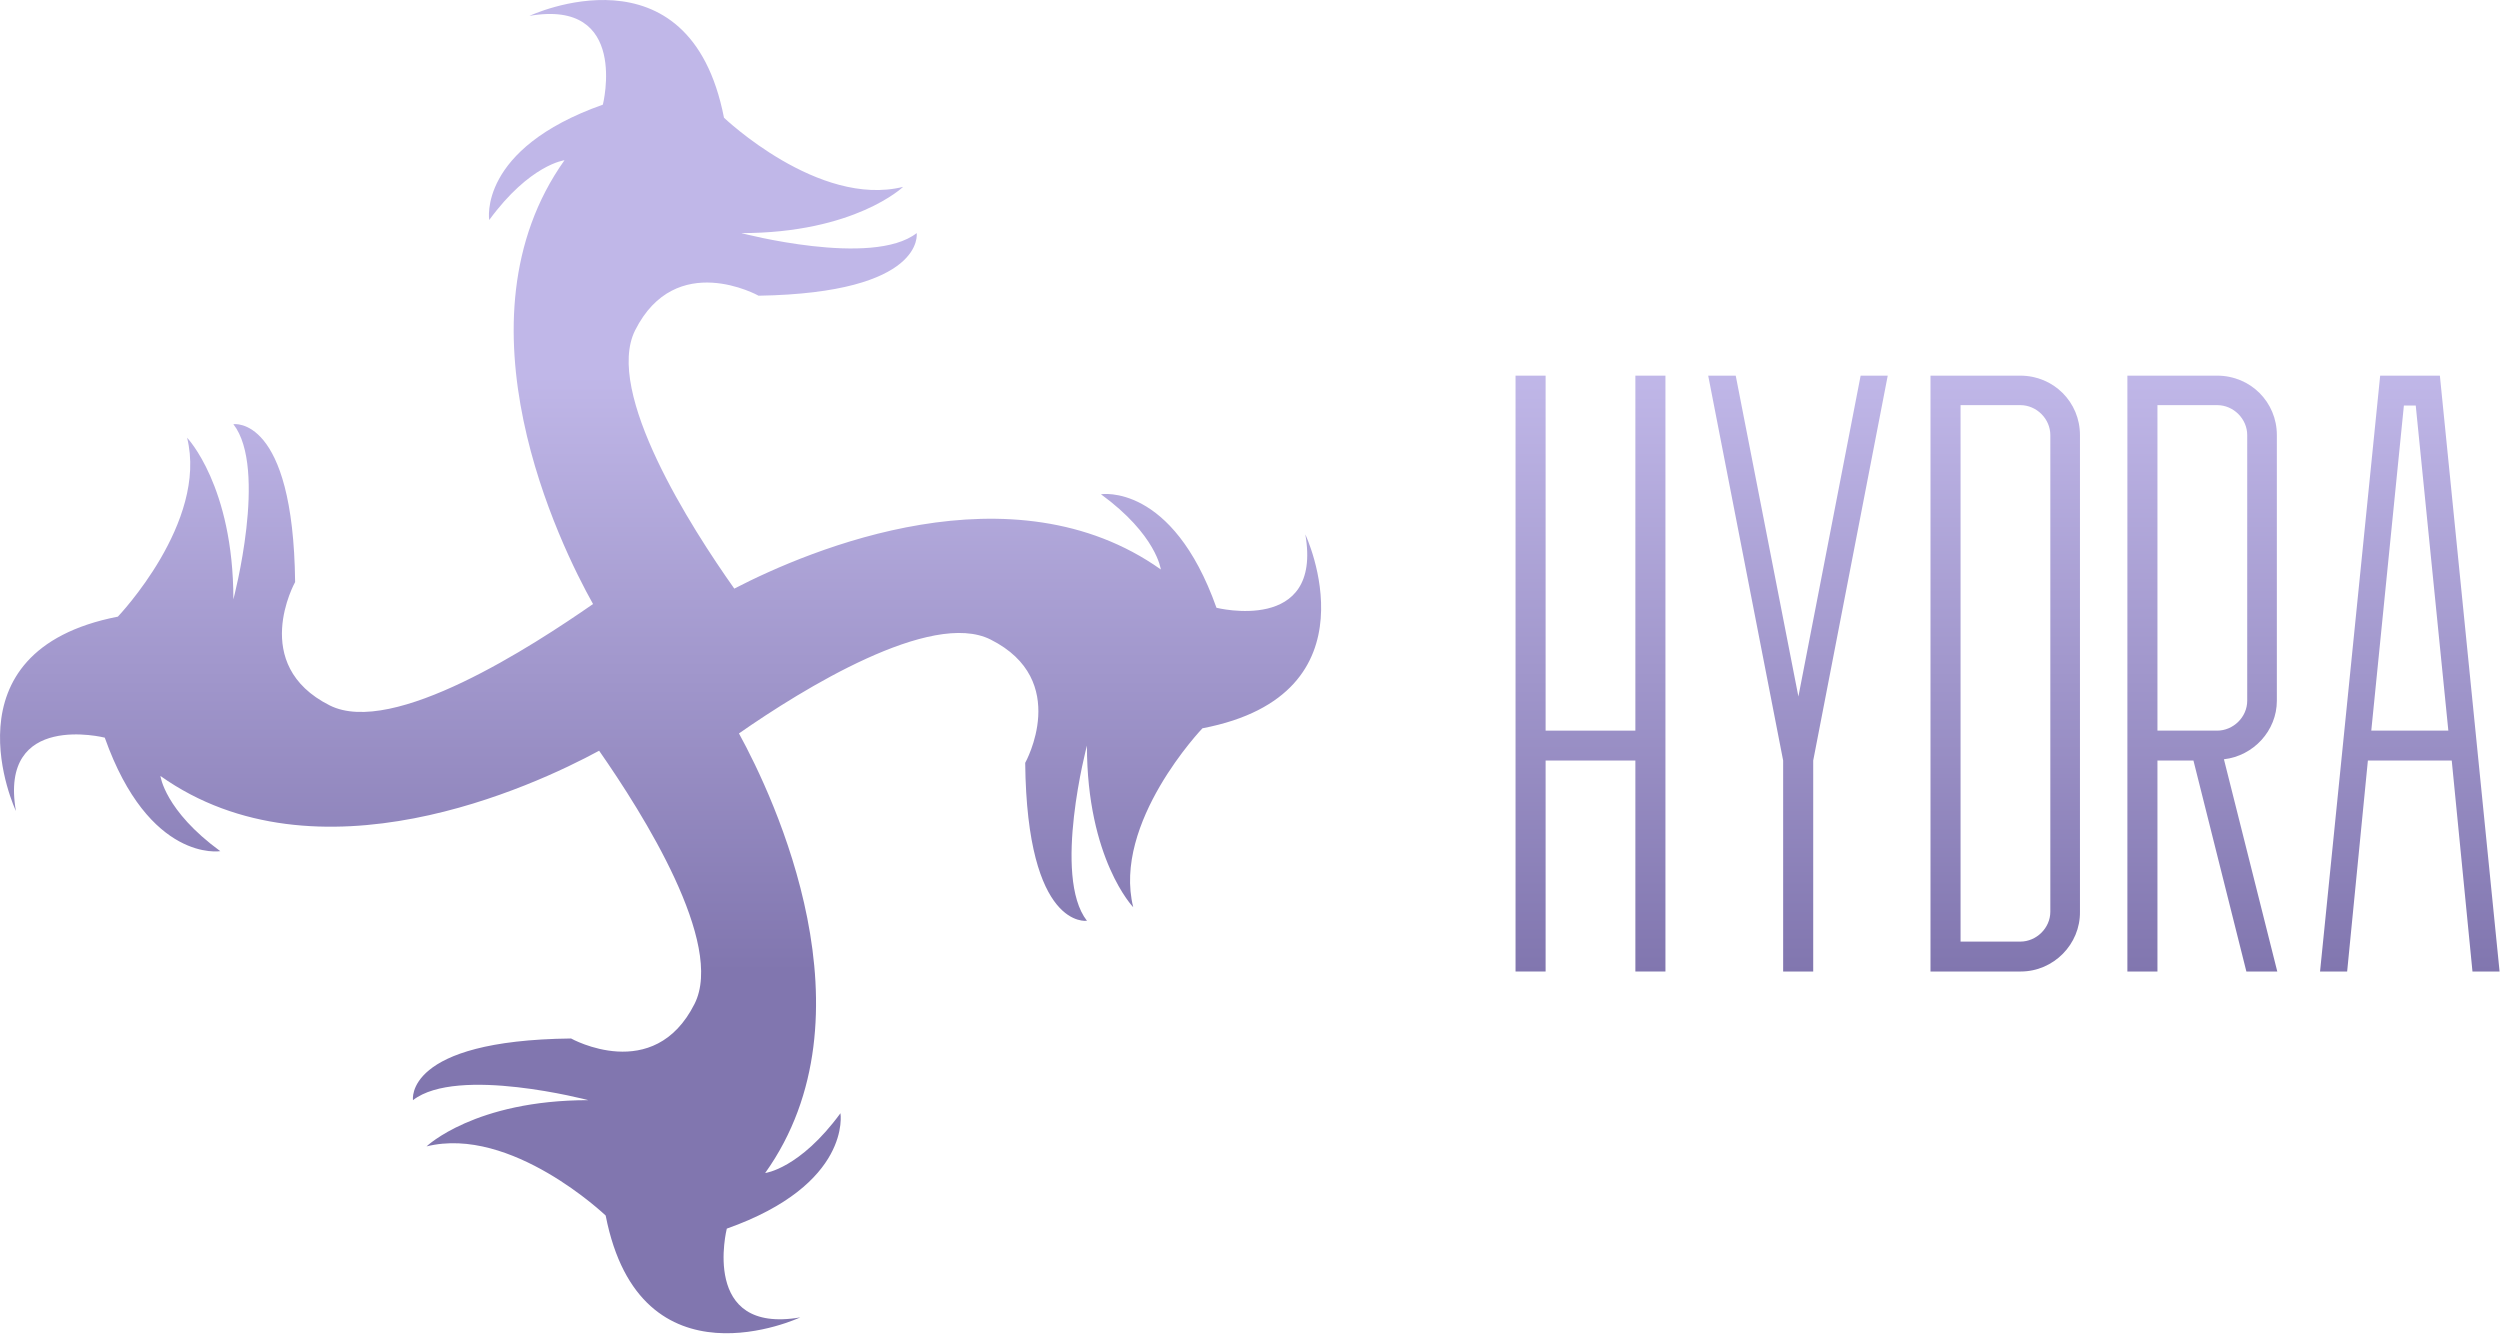 <svg width="193" height="103" viewBox="0 0 193 103" fill="none" xmlns="http://www.w3.org/2000/svg">
<path d="M100.772 41.258C102.108 48.976 93.912 46.92 93.912 46.92C90.482 37.255 84.994 38.156 84.994 38.156C89.291 41.294 89.616 43.963 89.616 43.963C78.17 35.848 62.608 42.376 56.687 45.441C53.365 40.753 46.649 30.258 49.032 25.498C52.173 19.259 58.564 22.829 58.564 22.829C71.49 22.613 70.768 17.996 70.768 17.996C67.338 20.665 57.228 17.996 57.228 17.996C66.002 17.996 69.721 14.426 69.721 14.426C63.186 16.049 55.892 9.088 55.892 9.088C53.221 -4.58 40.872 1.226 40.872 1.226C48.599 -0.108 46.541 8.079 46.541 8.079C36.864 11.505 37.767 16.986 37.767 16.986C40.908 12.695 43.58 12.37 43.58 12.37C34.734 24.812 43.255 42.123 45.783 46.631C41.161 49.841 30.329 56.91 25.455 54.457C19.209 51.32 22.783 44.936 22.783 44.936C22.639 32.025 18.017 32.747 18.017 32.747C20.689 36.173 18.017 46.271 18.017 46.271C18.017 37.507 14.443 33.792 14.443 33.792C16.067 40.32 9.099 47.605 9.099 47.605C-4.585 50.274 1.228 62.608 1.228 62.608C-0.108 54.89 8.088 56.946 8.088 56.946C11.518 66.611 17.006 65.71 17.006 65.71C12.71 62.572 12.384 59.903 12.384 59.903C24.48 68.486 41.197 60.697 46.252 57.956C49.646 62.824 55.965 72.85 53.618 77.502C50.477 83.742 44.086 80.171 44.086 80.171C31.16 80.316 31.882 84.932 31.882 84.932C35.312 82.263 45.422 84.932 45.422 84.932C36.648 84.932 32.929 88.502 32.929 88.502C39.464 86.879 46.758 93.84 46.758 93.84C49.429 107.508 61.778 101.702 61.778 101.702C54.051 103.036 56.109 94.85 56.109 94.85C65.786 91.423 64.883 85.942 64.883 85.942C61.742 90.233 59.07 90.558 59.07 90.558C67.735 78.404 59.756 61.562 57.048 56.621C61.958 53.195 71.888 47.064 76.473 49.372C82.719 52.51 79.145 58.893 79.145 58.893C79.289 71.804 83.911 71.083 83.911 71.083C81.239 67.657 83.911 57.559 83.911 57.559C83.911 66.323 87.485 70.037 87.485 70.037C85.861 63.51 92.829 56.224 92.829 56.224C106.586 53.592 100.772 41.258 100.772 41.258Z" fill="url(#paint0_linear_311_32)"/>
<path d="M117 29H119.321V56.405H126.251V29H128.572V75H126.251V58.713H119.321V75H117V29Z" fill="url(#paint1_linear_311_32)"/>
<path d="M145.733 29L139.98 58.713V75H137.659V58.713L131.873 29H133.998L138.836 53.772L143.641 29H145.733Z" fill="url(#paint2_linear_311_32)"/>
<path d="M155.997 75H149.034V29H155.964C158.547 29 160.573 31.048 160.573 33.584V70.384C160.606 72.887 158.547 75 155.997 75ZM151.355 72.692H155.964C157.206 72.692 158.285 71.652 158.285 70.384V33.584C158.285 32.348 157.239 31.276 155.964 31.276H151.355V72.692Z" fill="url(#paint3_linear_311_32)"/>
<path d="M175.806 75H173.42L169.334 58.713H166.555V75H164.234V29H171.164C173.747 29 175.773 31.048 175.773 33.584V54.097C175.773 56.405 173.975 58.355 171.687 58.616L175.806 75ZM166.555 56.405H171.164C172.406 56.405 173.485 55.365 173.485 54.097V33.584C173.485 32.348 172.439 31.276 171.164 31.276H166.555V56.405Z" fill="url(#paint4_linear_311_32)"/>
<path d="M182.801 58.713L181.2 75H179.108L183.749 29H188.358L192.967 75H190.875L189.274 58.713H182.801ZM186.495 31.308H185.58L183.063 56.405H189.012L186.495 31.308Z" fill="url(#paint5_linear_311_32)"/>
<defs>
<linearGradient id="paint0_linear_311_32" x1="186.037" y1="29" x2="186.037" y2="75" gradientUnits="userSpaceOnUse">
<stop stop-color="#C0B7E8"/>
<stop offset="1" stop-color="#8176AF"/>
</linearGradient>
<linearGradient id="paint1_linear_311_32" x1="186.037" y1="29" x2="186.037" y2="75" gradientUnits="userSpaceOnUse">
<stop stop-color="#C0B7E8"/>
<stop offset="1" stop-color="#8176AF"/>
</linearGradient>
<linearGradient id="paint2_linear_311_32" x1="186.037" y1="29" x2="186.037" y2="75" gradientUnits="userSpaceOnUse">
<stop stop-color="#C0B7E8"/>
<stop offset="1" stop-color="#8176AF"/>
</linearGradient>
<linearGradient id="paint3_linear_311_32" x1="186.037" y1="29" x2="186.037" y2="75" gradientUnits="userSpaceOnUse">
<stop stop-color="#C0B7E8"/>
<stop offset="1" stop-color="#8176AF"/>
</linearGradient>
<linearGradient id="paint4_linear_311_32" x1="186.037" y1="29" x2="186.037" y2="75" gradientUnits="userSpaceOnUse">
<stop stop-color="#C0B7E8"/>
<stop offset="1" stop-color="#8176AF"/>
</linearGradient>
<linearGradient id="paint5_linear_311_32" x1="186.037" y1="29" x2="186.037" y2="75" gradientUnits="userSpaceOnUse">
<stop stop-color="#C0B7E8"/>
<stop offset="1" stop-color="#8176AF"/>
</linearGradient>
</defs>
</svg>
